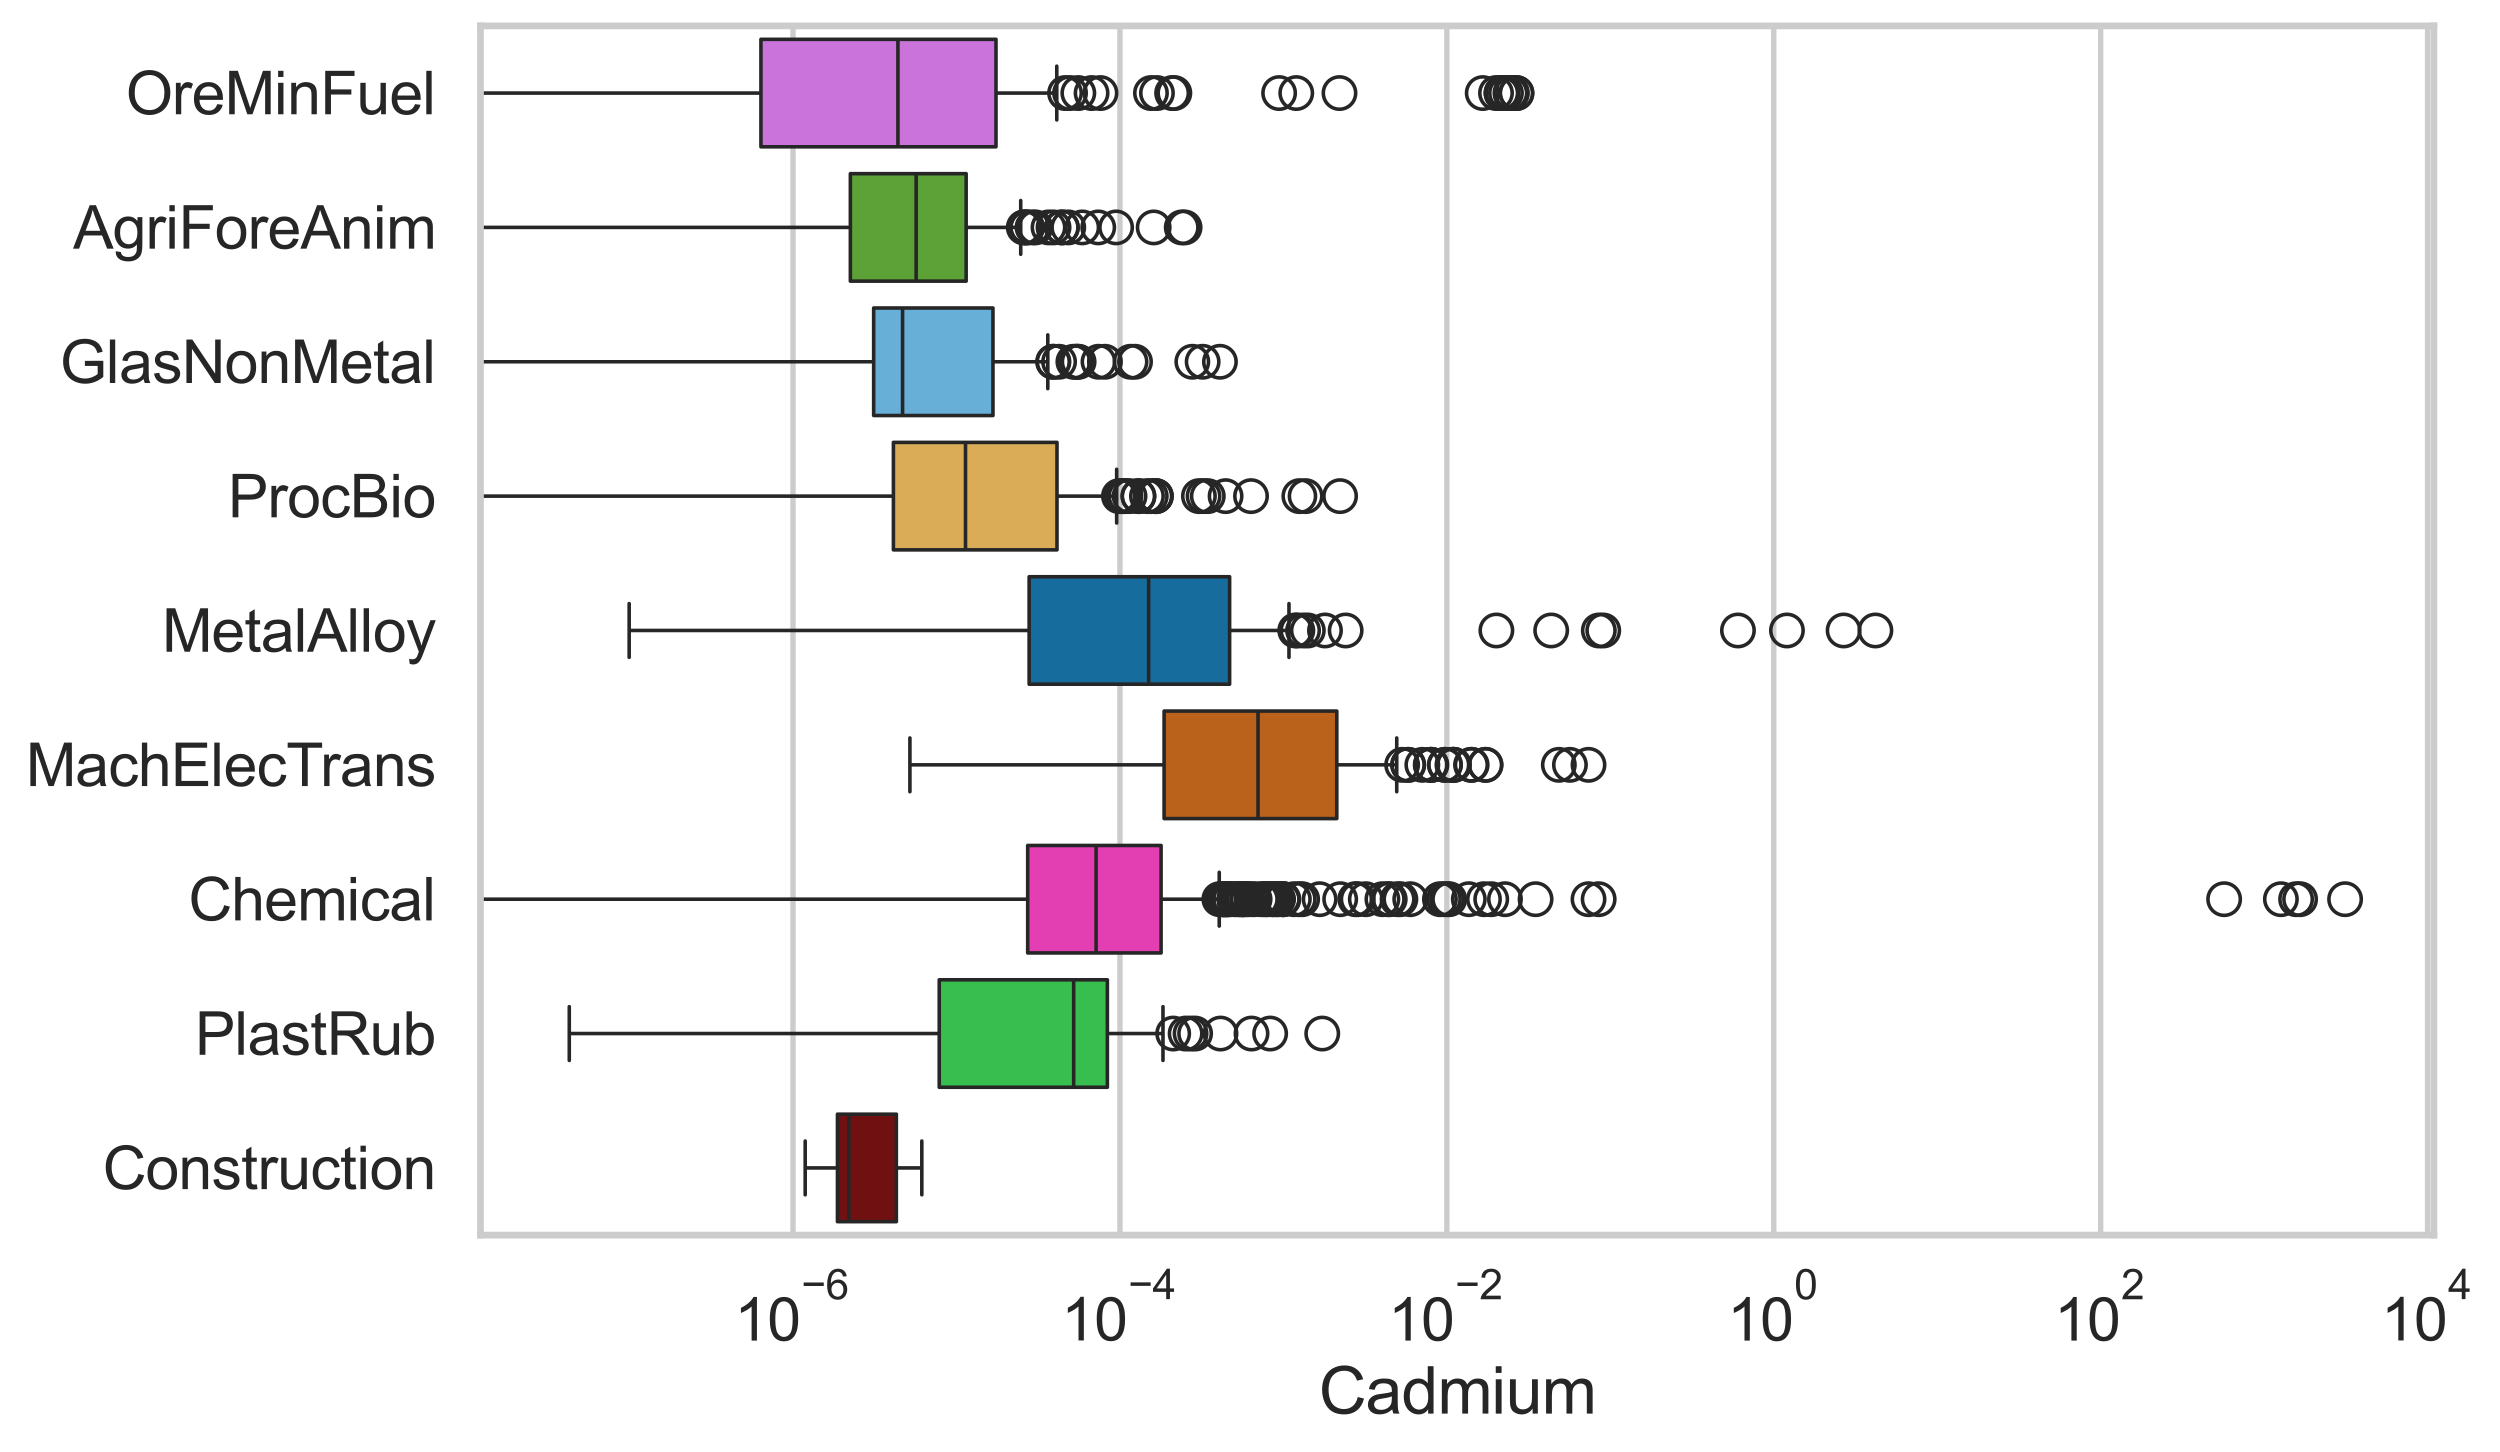 <?xml version="1.0" encoding="utf-8" standalone="no"?>
<!DOCTYPE svg PUBLIC "-//W3C//DTD SVG 1.1//EN"
  "http://www.w3.org/Graphics/SVG/1.1/DTD/svg11.dtd">
<svg xmlns:xlink="http://www.w3.org/1999/xlink" width="695.628pt" height="404.121pt" viewBox="0 0 695.628 404.121" xmlns="http://www.w3.org/2000/svg" version="1.1">
 <defs>
  <style type="text/css">*{stroke-linejoin: round; stroke-linecap: butt}</style>
 </defs>
 <g id="figure_1">
  <g id="patch_1">
   <path d="M 0 404.121 
L 695.628 404.121 
L 695.628 0 
L 0 0 
z
" style="fill: #ffffff"/>
  </g>
  <g id="axes_1">
   <g id="patch_2">
    <path d="M 133.697 343.665 
L 677.234 343.665 
L 677.234 7.2 
L 133.697 7.2 
z
" style="fill: #ffffff"/>
   </g>
   <g id="matplotlib.axis_1">
    <g id="xtick_1">
     <g id="line2d_1">
      <path d="M 220.658 343.665 
L 220.658 7.2 
" clip-path="url(#p2adc160d69)" style="fill: none; stroke: #cccccc; stroke-width: 1.5; stroke-linecap: round"/>
     </g>
     <g id="text_1">
      <!-- $\mathdefault{10^{-6}}$ -->
      <g style="fill: #262626" transform="translate(204.323 373.18) scale(0.165 -0.165)">
       <defs>
        <path id="ArialMT-31" d="M 2384 0 
L 1822 0 
L 1822 3584 
Q 1619 3391 1289 3197 
Q 959 3003 697 2906 
L 697 3450 
Q 1169 3672 1522 3987 
Q 1875 4303 2022 4600 
L 2384 4600 
L 2384 0 
z
" transform="scale(0.016)"/>
        <path id="ArialMT-30" d="M 266 2259 
Q 266 3072 433 3567 
Q 600 4063 929 4331 
Q 1259 4600 1759 4600 
Q 2128 4600 2406 4451 
Q 2684 4303 2865 4023 
Q 3047 3744 3150 3342 
Q 3253 2941 3253 2259 
Q 3253 1453 3087 958 
Q 2922 463 2592 192 
Q 2263 -78 1759 -78 
Q 1097 -78 719 397 
Q 266 969 266 2259 
z
M 844 2259 
Q 844 1131 1108 757 
Q 1372 384 1759 384 
Q 2147 384 2411 759 
Q 2675 1134 2675 2259 
Q 2675 3391 2411 3762 
Q 2147 4134 1753 4134 
Q 1366 4134 1134 3806 
Q 844 3388 844 2259 
z
" transform="scale(0.016)"/>
        <path id="ArialMT-2212" d="M 3381 1997 
L 356 1997 
L 356 2522 
L 3381 2522 
L 3381 1997 
z
" transform="scale(0.016)"/>
        <path id="ArialMT-36" d="M 3184 3459 
L 2625 3416 
Q 2550 3747 2413 3897 
Q 2184 4138 1850 4138 
Q 1581 4138 1378 3988 
Q 1113 3794 959 3422 
Q 806 3050 800 2363 
Q 1003 2672 1297 2822 
Q 1591 2972 1913 2972 
Q 2475 2972 2870 2558 
Q 3266 2144 3266 1488 
Q 3266 1056 3080 686 
Q 2894 316 2569 119 
Q 2244 -78 1831 -78 
Q 1128 -78 684 439 
Q 241 956 241 2144 
Q 241 3472 731 4075 
Q 1159 4600 1884 4600 
Q 2425 4600 2770 4297 
Q 3116 3994 3184 3459 
z
M 888 1484 
Q 888 1194 1011 928 
Q 1134 663 1356 523 
Q 1578 384 1822 384 
Q 2178 384 2434 671 
Q 2691 959 2691 1453 
Q 2691 1928 2437 2201 
Q 2184 2475 1800 2475 
Q 1419 2475 1153 2201 
Q 888 1928 888 1484 
z
" transform="scale(0.016)"/>
       </defs>
       <use xlink:href="#ArialMT-31" transform="translate(0 0.994)"/>
       <use xlink:href="#ArialMT-30" transform="translate(55.615 0.994)"/>
       <use xlink:href="#ArialMT-2212" transform="translate(112.973 70.688) scale(0.7)"/>
       <use xlink:href="#ArialMT-36" transform="translate(153.852 70.688) scale(0.7)"/>
      </g>
     </g>
    </g>
    <g id="xtick_2">
     <g id="line2d_2">
      <path d="M 311.622 343.665 
L 311.622 7.2 
" clip-path="url(#p2adc160d69)" style="fill: none; stroke: #cccccc; stroke-width: 1.5; stroke-linecap: round"/>
     </g>
     <g id="text_2">
      <!-- $\mathdefault{10^{-4}}$ -->
      <g style="fill: #262626" transform="translate(295.287 373.015) scale(0.165 -0.165)">
       <defs>
        <path id="ArialMT-34" d="M 2069 0 
L 2069 1097 
L 81 1097 
L 81 1613 
L 2172 4581 
L 2631 4581 
L 2631 1613 
L 3250 1613 
L 3250 1097 
L 2631 1097 
L 2631 0 
L 2069 0 
z
M 2069 1613 
L 2069 3678 
L 634 1613 
L 2069 1613 
z
" transform="scale(0.016)"/>
       </defs>
       <use xlink:href="#ArialMT-31" transform="translate(0 0.202)"/>
       <use xlink:href="#ArialMT-30" transform="translate(55.615 0.202)"/>
       <use xlink:href="#ArialMT-2212" transform="translate(112.973 69.895) scale(0.7)"/>
       <use xlink:href="#ArialMT-34" transform="translate(153.852 69.895) scale(0.7)"/>
      </g>
     </g>
    </g>
    <g id="xtick_3">
     <g id="line2d_3">
      <path d="M 402.585 343.665 
L 402.585 7.2 
" clip-path="url(#p2adc160d69)" style="fill: none; stroke: #cccccc; stroke-width: 1.5; stroke-linecap: round"/>
     </g>
     <g id="text_3">
      <!-- $\mathdefault{10^{-2}}$ -->
      <g style="fill: #262626" transform="translate(386.25 373.18) scale(0.165 -0.165)">
       <defs>
        <path id="ArialMT-32" d="M 3222 541 
L 3222 0 
L 194 0 
Q 188 203 259 391 
Q 375 700 629 1000 
Q 884 1300 1366 1694 
Q 2113 2306 2375 2664 
Q 2638 3022 2638 3341 
Q 2638 3675 2398 3904 
Q 2159 4134 1775 4134 
Q 1369 4134 1125 3890 
Q 881 3647 878 3216 
L 300 3275 
Q 359 3922 746 4261 
Q 1134 4600 1788 4600 
Q 2447 4600 2831 4234 
Q 3216 3869 3216 3328 
Q 3216 3053 3103 2787 
Q 2991 2522 2730 2228 
Q 2469 1934 1863 1422 
Q 1356 997 1212 845 
Q 1069 694 975 541 
L 3222 541 
z
" transform="scale(0.016)"/>
       </defs>
       <use xlink:href="#ArialMT-31" transform="translate(0 0.994)"/>
       <use xlink:href="#ArialMT-30" transform="translate(55.615 0.994)"/>
       <use xlink:href="#ArialMT-2212" transform="translate(112.973 70.688) scale(0.7)"/>
       <use xlink:href="#ArialMT-32" transform="translate(153.852 70.688) scale(0.7)"/>
      </g>
     </g>
    </g>
    <g id="xtick_4">
     <g id="line2d_4">
      <path d="M 493.548 343.665 
L 493.548 7.2 
" clip-path="url(#p2adc160d69)" style="fill: none; stroke: #cccccc; stroke-width: 1.5; stroke-linecap: round"/>
     </g>
     <g id="text_4">
      <!-- $\mathdefault{10^{0}}$ -->
      <g style="fill: #262626" transform="translate(480.596 373.18) scale(0.165 -0.165)">
       <use xlink:href="#ArialMT-31" transform="translate(0 0.994)"/>
       <use xlink:href="#ArialMT-30" transform="translate(55.615 0.994)"/>
       <use xlink:href="#ArialMT-30" transform="translate(112.973 70.688) scale(0.7)"/>
      </g>
     </g>
    </g>
    <g id="xtick_5">
     <g id="line2d_5">
      <path d="M 584.512 343.665 
L 584.512 7.2 
" clip-path="url(#p2adc160d69)" style="fill: none; stroke: #cccccc; stroke-width: 1.5; stroke-linecap: round"/>
     </g>
     <g id="text_5">
      <!-- $\mathdefault{10^{2}}$ -->
      <g style="fill: #262626" transform="translate(571.559 373.18) scale(0.165 -0.165)">
       <use xlink:href="#ArialMT-31" transform="translate(0 0.994)"/>
       <use xlink:href="#ArialMT-30" transform="translate(55.615 0.994)"/>
       <use xlink:href="#ArialMT-32" transform="translate(112.973 70.688) scale(0.7)"/>
      </g>
     </g>
    </g>
    <g id="xtick_6">
     <g id="line2d_6">
      <path d="M 675.475 343.665 
L 675.475 7.2 
" clip-path="url(#p2adc160d69)" style="fill: none; stroke: #cccccc; stroke-width: 1.5; stroke-linecap: round"/>
     </g>
     <g id="text_6">
      <!-- $\mathdefault{10^{4}}$ -->
      <g style="fill: #262626" transform="translate(662.523 373.015) scale(0.165 -0.165)">
       <use xlink:href="#ArialMT-31" transform="translate(0 0.202)"/>
       <use xlink:href="#ArialMT-30" transform="translate(55.615 0.202)"/>
       <use xlink:href="#ArialMT-34" transform="translate(112.973 69.895) scale(0.7)"/>
      </g>
     </g>
    </g>
    <g id="text_7">
     <!-- Cadmium -->
     <g style="fill: #262626" transform="translate(366.958 393.344) scale(0.18 -0.18)">
      <defs>
       <path id="ArialMT-43" d="M 3763 1606 
L 4369 1453 
Q 4178 706 3683 314 
Q 3188 -78 2472 -78 
Q 1731 -78 1267 223 
Q 803 525 561 1097 
Q 319 1669 319 2325 
Q 319 3041 592 3573 
Q 866 4106 1370 4382 
Q 1875 4659 2481 4659 
Q 3169 4659 3637 4309 
Q 4106 3959 4291 3325 
L 3694 3184 
Q 3534 3684 3231 3912 
Q 2928 4141 2469 4141 
Q 1941 4141 1586 3887 
Q 1231 3634 1087 3207 
Q 944 2781 944 2328 
Q 944 1744 1114 1308 
Q 1284 872 1643 656 
Q 2003 441 2422 441 
Q 2931 441 3284 734 
Q 3638 1028 3763 1606 
z
" transform="scale(0.016)"/>
       <path id="ArialMT-61" d="M 2588 409 
Q 2275 144 1986 34 
Q 1697 -75 1366 -75 
Q 819 -75 525 192 
Q 231 459 231 875 
Q 231 1119 342 1320 
Q 453 1522 633 1644 
Q 813 1766 1038 1828 
Q 1203 1872 1538 1913 
Q 2219 1994 2541 2106 
Q 2544 2222 2544 2253 
Q 2544 2597 2384 2738 
Q 2169 2928 1744 2928 
Q 1347 2928 1158 2789 
Q 969 2650 878 2297 
L 328 2372 
Q 403 2725 575 2942 
Q 747 3159 1072 3276 
Q 1397 3394 1825 3394 
Q 2250 3394 2515 3294 
Q 2781 3194 2906 3042 
Q 3031 2891 3081 2659 
Q 3109 2516 3109 2141 
L 3109 1391 
Q 3109 606 3145 398 
Q 3181 191 3288 0 
L 2700 0 
Q 2613 175 2588 409 
z
M 2541 1666 
Q 2234 1541 1622 1453 
Q 1275 1403 1131 1340 
Q 988 1278 909 1158 
Q 831 1038 831 891 
Q 831 666 1001 516 
Q 1172 366 1500 366 
Q 1825 366 2078 508 
Q 2331 650 2450 897 
Q 2541 1088 2541 1459 
L 2541 1666 
z
" transform="scale(0.016)"/>
       <path id="ArialMT-64" d="M 2575 0 
L 2575 419 
Q 2259 -75 1647 -75 
Q 1250 -75 917 144 
Q 584 363 401 755 
Q 219 1147 219 1656 
Q 219 2153 384 2558 
Q 550 2963 881 3178 
Q 1213 3394 1622 3394 
Q 1922 3394 2156 3267 
Q 2391 3141 2538 2938 
L 2538 4581 
L 3097 4581 
L 3097 0 
L 2575 0 
z
M 797 1656 
Q 797 1019 1065 703 
Q 1334 388 1700 388 
Q 2069 388 2326 689 
Q 2584 991 2584 1609 
Q 2584 2291 2321 2609 
Q 2059 2928 1675 2928 
Q 1300 2928 1048 2622 
Q 797 2316 797 1656 
z
" transform="scale(0.016)"/>
       <path id="ArialMT-6d" d="M 422 0 
L 422 3319 
L 925 3319 
L 925 2853 
Q 1081 3097 1340 3245 
Q 1600 3394 1931 3394 
Q 2300 3394 2536 3241 
Q 2772 3088 2869 2813 
Q 3263 3394 3894 3394 
Q 4388 3394 4653 3120 
Q 4919 2847 4919 2278 
L 4919 0 
L 4359 0 
L 4359 2091 
Q 4359 2428 4304 2576 
Q 4250 2725 4106 2815 
Q 3963 2906 3769 2906 
Q 3419 2906 3187 2673 
Q 2956 2441 2956 1928 
L 2956 0 
L 2394 0 
L 2394 2156 
Q 2394 2531 2256 2718 
Q 2119 2906 1806 2906 
Q 1569 2906 1367 2781 
Q 1166 2656 1075 2415 
Q 984 2175 984 1722 
L 984 0 
L 422 0 
z
" transform="scale(0.016)"/>
       <path id="ArialMT-69" d="M 425 3934 
L 425 4581 
L 988 4581 
L 988 3934 
L 425 3934 
z
M 425 0 
L 425 3319 
L 988 3319 
L 988 0 
L 425 0 
z
" transform="scale(0.016)"/>
       <path id="ArialMT-75" d="M 2597 0 
L 2597 488 
Q 2209 -75 1544 -75 
Q 1250 -75 995 37 
Q 741 150 617 320 
Q 494 491 444 738 
Q 409 903 409 1263 
L 409 3319 
L 972 3319 
L 972 1478 
Q 972 1038 1006 884 
Q 1059 663 1231 536 
Q 1403 409 1656 409 
Q 1909 409 2131 539 
Q 2353 669 2445 892 
Q 2538 1116 2538 1541 
L 2538 3319 
L 3100 3319 
L 3100 0 
L 2597 0 
z
" transform="scale(0.016)"/>
      </defs>
      <use xlink:href="#ArialMT-43"/>
      <use xlink:href="#ArialMT-61" transform="translate(72.217 0)"/>
      <use xlink:href="#ArialMT-64" transform="translate(127.832 0)"/>
      <use xlink:href="#ArialMT-6d" transform="translate(183.447 0)"/>
      <use xlink:href="#ArialMT-69" transform="translate(266.748 0)"/>
      <use xlink:href="#ArialMT-75" transform="translate(288.965 0)"/>
      <use xlink:href="#ArialMT-6d" transform="translate(344.58 0)"/>
     </g>
    </g>
   </g>
   <g id="matplotlib.axis_2">
    <g id="ytick_1">
     <g id="text_8">
      <!-- OreMinFuel -->
      <g style="fill: #262626" transform="translate(35.013 31.798) scale(0.165 -0.165)">
       <defs>
        <path id="ArialMT-4f" d="M 309 2231 
Q 309 3372 921 4017 
Q 1534 4663 2503 4663 
Q 3138 4663 3647 4359 
Q 4156 4056 4423 3514 
Q 4691 2972 4691 2284 
Q 4691 1588 4409 1038 
Q 4128 488 3612 205 
Q 3097 -78 2500 -78 
Q 1853 -78 1343 234 
Q 834 547 571 1087 
Q 309 1628 309 2231 
z
M 934 2222 
Q 934 1394 1379 917 
Q 1825 441 2497 441 
Q 3181 441 3623 922 
Q 4066 1403 4066 2288 
Q 4066 2847 3877 3264 
Q 3688 3681 3323 3911 
Q 2959 4141 2506 4141 
Q 1863 4141 1398 3698 
Q 934 3256 934 2222 
z
" transform="scale(0.016)"/>
        <path id="ArialMT-72" d="M 416 0 
L 416 3319 
L 922 3319 
L 922 2816 
Q 1116 3169 1280 3281 
Q 1444 3394 1641 3394 
Q 1925 3394 2219 3213 
L 2025 2691 
Q 1819 2813 1613 2813 
Q 1428 2813 1281 2702 
Q 1134 2591 1072 2394 
Q 978 2094 978 1738 
L 978 0 
L 416 0 
z
" transform="scale(0.016)"/>
        <path id="ArialMT-65" d="M 2694 1069 
L 3275 997 
Q 3138 488 2766 206 
Q 2394 -75 1816 -75 
Q 1088 -75 661 373 
Q 234 822 234 1631 
Q 234 2469 665 2931 
Q 1097 3394 1784 3394 
Q 2450 3394 2872 2941 
Q 3294 2488 3294 1666 
Q 3294 1616 3291 1516 
L 816 1516 
Q 847 969 1125 678 
Q 1403 388 1819 388 
Q 2128 388 2347 550 
Q 2566 713 2694 1069 
z
M 847 1978 
L 2700 1978 
Q 2663 2397 2488 2606 
Q 2219 2931 1791 2931 
Q 1403 2931 1139 2672 
Q 875 2413 847 1978 
z
" transform="scale(0.016)"/>
        <path id="ArialMT-4d" d="M 475 0 
L 475 4581 
L 1388 4581 
L 2472 1338 
Q 2622 884 2691 659 
Q 2769 909 2934 1394 
L 4031 4581 
L 4847 4581 
L 4847 0 
L 4263 0 
L 4263 3834 
L 2931 0 
L 2384 0 
L 1059 3900 
L 1059 0 
L 475 0 
z
" transform="scale(0.016)"/>
        <path id="ArialMT-6e" d="M 422 0 
L 422 3319 
L 928 3319 
L 928 2847 
Q 1294 3394 1984 3394 
Q 2284 3394 2536 3286 
Q 2788 3178 2913 3003 
Q 3038 2828 3088 2588 
Q 3119 2431 3119 2041 
L 3119 0 
L 2556 0 
L 2556 2019 
Q 2556 2363 2490 2533 
Q 2425 2703 2258 2804 
Q 2091 2906 1866 2906 
Q 1506 2906 1245 2678 
Q 984 2450 984 1813 
L 984 0 
L 422 0 
z
" transform="scale(0.016)"/>
        <path id="ArialMT-46" d="M 525 0 
L 525 4581 
L 3616 4581 
L 3616 4041 
L 1131 4041 
L 1131 2622 
L 3281 2622 
L 3281 2081 
L 1131 2081 
L 1131 0 
L 525 0 
z
" transform="scale(0.016)"/>
        <path id="ArialMT-6c" d="M 409 0 
L 409 4581 
L 972 4581 
L 972 0 
L 409 0 
z
" transform="scale(0.016)"/>
       </defs>
       <use xlink:href="#ArialMT-4f"/>
       <use xlink:href="#ArialMT-72" transform="translate(77.783 0)"/>
       <use xlink:href="#ArialMT-65" transform="translate(111.084 0)"/>
       <use xlink:href="#ArialMT-4d" transform="translate(166.699 0)"/>
       <use xlink:href="#ArialMT-69" transform="translate(250 0)"/>
       <use xlink:href="#ArialMT-6e" transform="translate(272.217 0)"/>
       <use xlink:href="#ArialMT-46" transform="translate(327.832 0)"/>
       <use xlink:href="#ArialMT-75" transform="translate(388.916 0)"/>
       <use xlink:href="#ArialMT-65" transform="translate(444.531 0)"/>
       <use xlink:href="#ArialMT-6c" transform="translate(500.146 0)"/>
      </g>
     </g>
    </g>
    <g id="ytick_2">
     <g id="text_9">
      <!-- AgriForeAnim -->
      <g style="fill: #262626" transform="translate(20.341 69.183) scale(0.165 -0.165)">
       <defs>
        <path id="ArialMT-41" d="M -9 0 
L 1750 4581 
L 2403 4581 
L 4278 0 
L 3588 0 
L 3053 1388 
L 1138 1388 
L 634 0 
L -9 0 
z
M 1313 1881 
L 2866 1881 
L 2388 3150 
Q 2169 3728 2063 4100 
Q 1975 3659 1816 3225 
L 1313 1881 
z
" transform="scale(0.016)"/>
        <path id="ArialMT-67" d="M 319 -275 
L 866 -356 
Q 900 -609 1056 -725 
Q 1266 -881 1628 -881 
Q 2019 -881 2231 -725 
Q 2444 -569 2519 -288 
Q 2563 -116 2559 434 
Q 2191 0 1641 0 
Q 956 0 581 494 
Q 206 988 206 1678 
Q 206 2153 378 2554 
Q 550 2956 876 3175 
Q 1203 3394 1644 3394 
Q 2231 3394 2613 2919 
L 2613 3319 
L 3131 3319 
L 3131 450 
Q 3131 -325 2973 -648 
Q 2816 -972 2473 -1159 
Q 2131 -1347 1631 -1347 
Q 1038 -1347 672 -1080 
Q 306 -813 319 -275 
z
M 784 1719 
Q 784 1066 1043 766 
Q 1303 466 1694 466 
Q 2081 466 2343 764 
Q 2606 1063 2606 1700 
Q 2606 2309 2336 2618 
Q 2066 2928 1684 2928 
Q 1309 2928 1046 2623 
Q 784 2319 784 1719 
z
" transform="scale(0.016)"/>
        <path id="ArialMT-6f" d="M 213 1659 
Q 213 2581 725 3025 
Q 1153 3394 1769 3394 
Q 2453 3394 2887 2945 
Q 3322 2497 3322 1706 
Q 3322 1066 3130 698 
Q 2938 331 2570 128 
Q 2203 -75 1769 -75 
Q 1072 -75 642 372 
Q 213 819 213 1659 
z
M 791 1659 
Q 791 1022 1069 705 
Q 1347 388 1769 388 
Q 2188 388 2466 706 
Q 2744 1025 2744 1678 
Q 2744 2294 2464 2611 
Q 2184 2928 1769 2928 
Q 1347 2928 1069 2612 
Q 791 2297 791 1659 
z
" transform="scale(0.016)"/>
       </defs>
       <use xlink:href="#ArialMT-41"/>
       <use xlink:href="#ArialMT-67" transform="translate(66.699 0)"/>
       <use xlink:href="#ArialMT-72" transform="translate(122.314 0)"/>
       <use xlink:href="#ArialMT-69" transform="translate(155.615 0)"/>
       <use xlink:href="#ArialMT-46" transform="translate(177.832 0)"/>
       <use xlink:href="#ArialMT-6f" transform="translate(238.916 0)"/>
       <use xlink:href="#ArialMT-72" transform="translate(294.531 0)"/>
       <use xlink:href="#ArialMT-65" transform="translate(327.832 0)"/>
       <use xlink:href="#ArialMT-41" transform="translate(383.447 0)"/>
       <use xlink:href="#ArialMT-6e" transform="translate(450.146 0)"/>
       <use xlink:href="#ArialMT-69" transform="translate(505.762 0)"/>
       <use xlink:href="#ArialMT-6d" transform="translate(527.979 0)"/>
      </g>
     </g>
    </g>
    <g id="ytick_3">
     <g id="text_10">
      <!-- GlasNonMetal -->
      <g style="fill: #262626" transform="translate(16.659 106.568) scale(0.165 -0.165)">
       <defs>
        <path id="ArialMT-47" d="M 2638 1797 
L 2638 2334 
L 4578 2338 
L 4578 638 
Q 4131 281 3656 101 
Q 3181 -78 2681 -78 
Q 2006 -78 1454 211 
Q 903 500 622 1047 
Q 341 1594 341 2269 
Q 341 2938 620 3517 
Q 900 4097 1425 4378 
Q 1950 4659 2634 4659 
Q 3131 4659 3532 4498 
Q 3934 4338 4162 4050 
Q 4391 3763 4509 3300 
L 3963 3150 
Q 3859 3500 3706 3700 
Q 3553 3900 3268 4020 
Q 2984 4141 2638 4141 
Q 2222 4141 1919 4014 
Q 1616 3888 1430 3681 
Q 1244 3475 1141 3228 
Q 966 2803 966 2306 
Q 966 1694 1177 1281 
Q 1388 869 1791 669 
Q 2194 469 2647 469 
Q 3041 469 3416 620 
Q 3791 772 3984 944 
L 3984 1797 
L 2638 1797 
z
" transform="scale(0.016)"/>
        <path id="ArialMT-73" d="M 197 991 
L 753 1078 
Q 800 744 1014 566 
Q 1228 388 1613 388 
Q 2000 388 2187 545 
Q 2375 703 2375 916 
Q 2375 1106 2209 1216 
Q 2094 1291 1634 1406 
Q 1016 1563 777 1677 
Q 538 1791 414 1992 
Q 291 2194 291 2438 
Q 291 2659 392 2848 
Q 494 3038 669 3163 
Q 800 3259 1026 3326 
Q 1253 3394 1513 3394 
Q 1903 3394 2198 3281 
Q 2494 3169 2634 2976 
Q 2775 2784 2828 2463 
L 2278 2388 
Q 2241 2644 2061 2787 
Q 1881 2931 1553 2931 
Q 1166 2931 1000 2803 
Q 834 2675 834 2503 
Q 834 2394 903 2306 
Q 972 2216 1119 2156 
Q 1203 2125 1616 2013 
Q 2213 1853 2448 1751 
Q 2684 1650 2818 1456 
Q 2953 1263 2953 975 
Q 2953 694 2789 445 
Q 2625 197 2315 61 
Q 2006 -75 1616 -75 
Q 969 -75 630 194 
Q 291 463 197 991 
z
" transform="scale(0.016)"/>
        <path id="ArialMT-4e" d="M 488 0 
L 488 4581 
L 1109 4581 
L 3516 984 
L 3516 4581 
L 4097 4581 
L 4097 0 
L 3475 0 
L 1069 3600 
L 1069 0 
L 488 0 
z
" transform="scale(0.016)"/>
        <path id="ArialMT-74" d="M 1650 503 
L 1731 6 
Q 1494 -44 1306 -44 
Q 1000 -44 831 53 
Q 663 150 594 308 
Q 525 466 525 972 
L 525 2881 
L 113 2881 
L 113 3319 
L 525 3319 
L 525 4141 
L 1084 4478 
L 1084 3319 
L 1650 3319 
L 1650 2881 
L 1084 2881 
L 1084 941 
Q 1084 700 1114 631 
Q 1144 563 1211 522 
Q 1278 481 1403 481 
Q 1497 481 1650 503 
z
" transform="scale(0.016)"/>
       </defs>
       <use xlink:href="#ArialMT-47"/>
       <use xlink:href="#ArialMT-6c" transform="translate(77.783 0)"/>
       <use xlink:href="#ArialMT-61" transform="translate(100 0)"/>
       <use xlink:href="#ArialMT-73" transform="translate(155.615 0)"/>
       <use xlink:href="#ArialMT-4e" transform="translate(205.615 0)"/>
       <use xlink:href="#ArialMT-6f" transform="translate(277.832 0)"/>
       <use xlink:href="#ArialMT-6e" transform="translate(333.447 0)"/>
       <use xlink:href="#ArialMT-4d" transform="translate(389.062 0)"/>
       <use xlink:href="#ArialMT-65" transform="translate(472.363 0)"/>
       <use xlink:href="#ArialMT-74" transform="translate(527.979 0)"/>
       <use xlink:href="#ArialMT-61" transform="translate(555.762 0)"/>
       <use xlink:href="#ArialMT-6c" transform="translate(611.377 0)"/>
      </g>
     </g>
    </g>
    <g id="ytick_4">
     <g id="text_11">
      <!-- ProcBio -->
      <g style="fill: #262626" transform="translate(63.424 143.953) scale(0.165 -0.165)">
       <defs>
        <path id="ArialMT-50" d="M 494 0 
L 494 4581 
L 2222 4581 
Q 2678 4581 2919 4538 
Q 3256 4481 3484 4323 
Q 3713 4166 3852 3881 
Q 3991 3597 3991 3256 
Q 3991 2672 3619 2267 
Q 3247 1863 2275 1863 
L 1100 1863 
L 1100 0 
L 494 0 
z
M 1100 2403 
L 2284 2403 
Q 2872 2403 3119 2622 
Q 3366 2841 3366 3238 
Q 3366 3525 3220 3729 
Q 3075 3934 2838 4000 
Q 2684 4041 2272 4041 
L 1100 4041 
L 1100 2403 
z
" transform="scale(0.016)"/>
        <path id="ArialMT-63" d="M 2588 1216 
L 3141 1144 
Q 3050 572 2676 248 
Q 2303 -75 1759 -75 
Q 1078 -75 664 370 
Q 250 816 250 1647 
Q 250 2184 428 2587 
Q 606 2991 970 3192 
Q 1334 3394 1763 3394 
Q 2303 3394 2647 3120 
Q 2991 2847 3088 2344 
L 2541 2259 
Q 2463 2594 2264 2762 
Q 2066 2931 1784 2931 
Q 1359 2931 1093 2626 
Q 828 2322 828 1663 
Q 828 994 1084 691 
Q 1341 388 1753 388 
Q 2084 388 2306 591 
Q 2528 794 2588 1216 
z
" transform="scale(0.016)"/>
        <path id="ArialMT-42" d="M 469 0 
L 469 4581 
L 2188 4581 
Q 2713 4581 3030 4442 
Q 3347 4303 3526 4014 
Q 3706 3725 3706 3409 
Q 3706 3116 3547 2856 
Q 3388 2597 3066 2438 
Q 3481 2316 3704 2022 
Q 3928 1728 3928 1328 
Q 3928 1006 3792 729 
Q 3656 453 3456 303 
Q 3256 153 2954 76 
Q 2653 0 2216 0 
L 469 0 
z
M 1075 2656 
L 2066 2656 
Q 2469 2656 2644 2709 
Q 2875 2778 2992 2937 
Q 3109 3097 3109 3338 
Q 3109 3566 3000 3739 
Q 2891 3913 2687 3977 
Q 2484 4041 1991 4041 
L 1075 4041 
L 1075 2656 
z
M 1075 541 
L 2216 541 
Q 2509 541 2628 563 
Q 2838 600 2978 687 
Q 3119 775 3209 942 
Q 3300 1109 3300 1328 
Q 3300 1584 3169 1773 
Q 3038 1963 2805 2039 
Q 2572 2116 2134 2116 
L 1075 2116 
L 1075 541 
z
" transform="scale(0.016)"/>
       </defs>
       <use xlink:href="#ArialMT-50"/>
       <use xlink:href="#ArialMT-72" transform="translate(66.699 0)"/>
       <use xlink:href="#ArialMT-6f" transform="translate(100 0)"/>
       <use xlink:href="#ArialMT-63" transform="translate(155.615 0)"/>
       <use xlink:href="#ArialMT-42" transform="translate(205.615 0)"/>
       <use xlink:href="#ArialMT-69" transform="translate(272.314 0)"/>
       <use xlink:href="#ArialMT-6f" transform="translate(294.531 0)"/>
      </g>
     </g>
    </g>
    <g id="ytick_5">
     <g id="text_12">
      <!-- MetalAlloy -->
      <g style="fill: #262626" transform="translate(45.088 181.337) scale(0.165 -0.165)">
       <defs>
        <path id="ArialMT-79" d="M 397 -1278 
L 334 -750 
Q 519 -800 656 -800 
Q 844 -800 956 -737 
Q 1069 -675 1141 -563 
Q 1194 -478 1313 -144 
Q 1328 -97 1363 -6 
L 103 3319 
L 709 3319 
L 1400 1397 
Q 1534 1031 1641 628 
Q 1738 1016 1872 1384 
L 2581 3319 
L 3144 3319 
L 1881 -56 
Q 1678 -603 1566 -809 
Q 1416 -1088 1222 -1217 
Q 1028 -1347 759 -1347 
Q 597 -1347 397 -1278 
z
" transform="scale(0.016)"/>
       </defs>
       <use xlink:href="#ArialMT-4d"/>
       <use xlink:href="#ArialMT-65" transform="translate(83.301 0)"/>
       <use xlink:href="#ArialMT-74" transform="translate(138.916 0)"/>
       <use xlink:href="#ArialMT-61" transform="translate(166.699 0)"/>
       <use xlink:href="#ArialMT-6c" transform="translate(222.314 0)"/>
       <use xlink:href="#ArialMT-41" transform="translate(244.531 0)"/>
       <use xlink:href="#ArialMT-6c" transform="translate(311.23 0)"/>
       <use xlink:href="#ArialMT-6c" transform="translate(333.447 0)"/>
       <use xlink:href="#ArialMT-6f" transform="translate(355.664 0)"/>
       <use xlink:href="#ArialMT-79" transform="translate(411.279 0)"/>
      </g>
     </g>
    </g>
    <g id="ytick_6">
     <g id="text_13">
      <!-- MachElecTrans -->
      <g style="fill: #262626" transform="translate(7.2 218.722) scale(0.165 -0.165)">
       <defs>
        <path id="ArialMT-68" d="M 422 0 
L 422 4581 
L 984 4581 
L 984 2938 
Q 1378 3394 1978 3394 
Q 2347 3394 2619 3248 
Q 2891 3103 3008 2847 
Q 3125 2591 3125 2103 
L 3125 0 
L 2563 0 
L 2563 2103 
Q 2563 2525 2380 2717 
Q 2197 2909 1863 2909 
Q 1613 2909 1392 2779 
Q 1172 2650 1078 2428 
Q 984 2206 984 1816 
L 984 0 
L 422 0 
z
" transform="scale(0.016)"/>
        <path id="ArialMT-45" d="M 506 0 
L 506 4581 
L 3819 4581 
L 3819 4041 
L 1113 4041 
L 1113 2638 
L 3647 2638 
L 3647 2100 
L 1113 2100 
L 1113 541 
L 3925 541 
L 3925 0 
L 506 0 
z
" transform="scale(0.016)"/>
        <path id="ArialMT-54" d="M 1659 0 
L 1659 4041 
L 150 4041 
L 150 4581 
L 3781 4581 
L 3781 4041 
L 2266 4041 
L 2266 0 
L 1659 0 
z
" transform="scale(0.016)"/>
       </defs>
       <use xlink:href="#ArialMT-4d"/>
       <use xlink:href="#ArialMT-61" transform="translate(83.301 0)"/>
       <use xlink:href="#ArialMT-63" transform="translate(138.916 0)"/>
       <use xlink:href="#ArialMT-68" transform="translate(188.916 0)"/>
       <use xlink:href="#ArialMT-45" transform="translate(244.531 0)"/>
       <use xlink:href="#ArialMT-6c" transform="translate(311.23 0)"/>
       <use xlink:href="#ArialMT-65" transform="translate(333.447 0)"/>
       <use xlink:href="#ArialMT-63" transform="translate(389.062 0)"/>
       <use xlink:href="#ArialMT-54" transform="translate(439.062 0)"/>
       <use xlink:href="#ArialMT-72" transform="translate(496.396 0)"/>
       <use xlink:href="#ArialMT-61" transform="translate(529.697 0)"/>
       <use xlink:href="#ArialMT-6e" transform="translate(585.312 0)"/>
       <use xlink:href="#ArialMT-73" transform="translate(640.928 0)"/>
      </g>
     </g>
    </g>
    <g id="ytick_7">
     <g id="text_14">
      <!-- Chemical -->
      <g style="fill: #262626" transform="translate(52.428 256.107) scale(0.165 -0.165)">
       <use xlink:href="#ArialMT-43"/>
       <use xlink:href="#ArialMT-68" transform="translate(72.217 0)"/>
       <use xlink:href="#ArialMT-65" transform="translate(127.832 0)"/>
       <use xlink:href="#ArialMT-6d" transform="translate(183.447 0)"/>
       <use xlink:href="#ArialMT-69" transform="translate(266.748 0)"/>
       <use xlink:href="#ArialMT-63" transform="translate(288.965 0)"/>
       <use xlink:href="#ArialMT-61" transform="translate(338.965 0)"/>
       <use xlink:href="#ArialMT-6c" transform="translate(394.58 0)"/>
      </g>
     </g>
    </g>
    <g id="ytick_8">
     <g id="text_15">
      <!-- PlastRub -->
      <g style="fill: #262626" transform="translate(54.248 293.492) scale(0.165 -0.165)">
       <defs>
        <path id="ArialMT-52" d="M 503 0 
L 503 4581 
L 2534 4581 
Q 3147 4581 3465 4457 
Q 3784 4334 3975 4021 
Q 4166 3709 4166 3331 
Q 4166 2844 3850 2509 
Q 3534 2175 2875 2084 
Q 3116 1969 3241 1856 
Q 3506 1613 3744 1247 
L 4541 0 
L 3778 0 
L 3172 953 
Q 2906 1366 2734 1584 
Q 2563 1803 2427 1890 
Q 2291 1978 2150 2013 
Q 2047 2034 1813 2034 
L 1109 2034 
L 1109 0 
L 503 0 
z
M 1109 2559 
L 2413 2559 
Q 2828 2559 3062 2645 
Q 3297 2731 3419 2920 
Q 3541 3109 3541 3331 
Q 3541 3656 3305 3865 
Q 3069 4075 2559 4075 
L 1109 4075 
L 1109 2559 
z
" transform="scale(0.016)"/>
        <path id="ArialMT-62" d="M 941 0 
L 419 0 
L 419 4581 
L 981 4581 
L 981 2947 
Q 1338 3394 1891 3394 
Q 2197 3394 2470 3270 
Q 2744 3147 2920 2923 
Q 3097 2700 3197 2384 
Q 3297 2069 3297 1709 
Q 3297 856 2875 390 
Q 2453 -75 1863 -75 
Q 1275 -75 941 416 
L 941 0 
z
M 934 1684 
Q 934 1088 1097 822 
Q 1363 388 1816 388 
Q 2184 388 2453 708 
Q 2722 1028 2722 1663 
Q 2722 2313 2464 2622 
Q 2206 2931 1841 2931 
Q 1472 2931 1203 2611 
Q 934 2291 934 1684 
z
" transform="scale(0.016)"/>
       </defs>
       <use xlink:href="#ArialMT-50"/>
       <use xlink:href="#ArialMT-6c" transform="translate(66.699 0)"/>
       <use xlink:href="#ArialMT-61" transform="translate(88.916 0)"/>
       <use xlink:href="#ArialMT-73" transform="translate(144.531 0)"/>
       <use xlink:href="#ArialMT-74" transform="translate(194.531 0)"/>
       <use xlink:href="#ArialMT-52" transform="translate(222.314 0)"/>
       <use xlink:href="#ArialMT-75" transform="translate(294.531 0)"/>
       <use xlink:href="#ArialMT-62" transform="translate(350.146 0)"/>
      </g>
     </g>
    </g>
    <g id="ytick_9">
     <g id="text_16">
      <!-- Construction -->
      <g style="fill: #262626" transform="translate(28.575 330.877) scale(0.165 -0.165)">
       <use xlink:href="#ArialMT-43"/>
       <use xlink:href="#ArialMT-6f" transform="translate(72.217 0)"/>
       <use xlink:href="#ArialMT-6e" transform="translate(127.832 0)"/>
       <use xlink:href="#ArialMT-73" transform="translate(183.447 0)"/>
       <use xlink:href="#ArialMT-74" transform="translate(233.447 0)"/>
       <use xlink:href="#ArialMT-72" transform="translate(261.23 0)"/>
       <use xlink:href="#ArialMT-75" transform="translate(294.531 0)"/>
       <use xlink:href="#ArialMT-63" transform="translate(350.146 0)"/>
       <use xlink:href="#ArialMT-74" transform="translate(400.146 0)"/>
       <use xlink:href="#ArialMT-69" transform="translate(427.93 0)"/>
       <use xlink:href="#ArialMT-6f" transform="translate(450.146 0)"/>
       <use xlink:href="#ArialMT-6e" transform="translate(505.762 0)"/>
      </g>
     </g>
    </g>
   </g>
   <g id="patch_3">
    <path d="M 211.732 10.938 
L 211.732 40.846 
L 277.134 40.846 
L 277.134 10.938 
L 211.732 10.938 
z
" clip-path="url(#p2adc160d69)" style="fill: #ca74db; stroke: #262626; stroke-linejoin: miter"/>
   </g>
   <g id="line2d_7">
    <path d="M 211.732 25.892 
L -1 25.892 
" clip-path="url(#p2adc160d69)" style="fill: none; stroke: #262626"/>
   </g>
   <g id="line2d_8">
    <path d="M 277.134 25.892 
L 294.05 25.892 
" clip-path="url(#p2adc160d69)" style="fill: none; stroke: #262626"/>
   </g>
   <g id="line2d_9">
    <path clip-path="url(#p2adc160d69)" style="fill: none; stroke: #262626; stroke-linecap: round"/>
   </g>
   <g id="line2d_10">
    <path d="M 294.05 18.415 
L 294.05 33.369 
" clip-path="url(#p2adc160d69)" style="fill: none; stroke: #262626; stroke-linecap: round"/>
   </g>
   <g id="line2d_11">
    <defs>
     <path id="m0c58c0d08e" d="M 0 4.5 
C 1.193 4.5 2.338 4.026 3.182 3.182 
C 4.026 2.338 4.5 1.193 4.5 0 
C 4.5 -1.193 4.026 -2.338 3.182 -3.182 
C 2.338 -4.026 1.193 -4.5 0 -4.5 
C -1.193 -4.5 -2.338 -4.026 -3.182 -3.182 
C -4.026 -2.338 -4.5 -1.193 -4.5 0 
C -4.5 1.193 -4.026 2.338 -3.182 3.182 
C -2.338 4.026 -1.193 4.5 0 4.5 
z
" style="stroke: #262626"/>
    </defs>
    <g clip-path="url(#p2adc160d69)">
     <use xlink:href="#m0c58c0d08e" x="420.282" y="25.892" style="fill-opacity: 0; stroke: #262626"/>
     <use xlink:href="#m0c58c0d08e" x="417.797" y="25.892" style="fill-opacity: 0; stroke: #262626"/>
     <use xlink:href="#m0c58c0d08e" x="372.713" y="25.892" style="fill-opacity: 0; stroke: #262626"/>
     <use xlink:href="#m0c58c0d08e" x="297.744" y="25.892" style="fill-opacity: 0; stroke: #262626"/>
     <use xlink:href="#m0c58c0d08e" x="326.146" y="25.892" style="fill-opacity: 0; stroke: #262626"/>
     <use xlink:href="#m0c58c0d08e" x="321.925" y="25.892" style="fill-opacity: 0; stroke: #262626"/>
     <use xlink:href="#m0c58c0d08e" x="296.357" y="25.892" style="fill-opacity: 0; stroke: #262626"/>
     <use xlink:href="#m0c58c0d08e" x="421.965" y="25.892" style="fill-opacity: 0; stroke: #262626"/>
     <use xlink:href="#m0c58c0d08e" x="306.209" y="25.892" style="fill-opacity: 0; stroke: #262626"/>
     <use xlink:href="#m0c58c0d08e" x="326.766" y="25.892" style="fill-opacity: 0; stroke: #262626"/>
     <use xlink:href="#m0c58c0d08e" x="420.702" y="25.892" style="fill-opacity: 0; stroke: #262626"/>
     <use xlink:href="#m0c58c0d08e" x="418.122" y="25.892" style="fill-opacity: 0; stroke: #262626"/>
     <use xlink:href="#m0c58c0d08e" x="360.685" y="25.892" style="fill-opacity: 0; stroke: #262626"/>
     <use xlink:href="#m0c58c0d08e" x="417.796" y="25.892" style="fill-opacity: 0; stroke: #262626"/>
     <use xlink:href="#m0c58c0d08e" x="303.732" y="25.892" style="fill-opacity: 0; stroke: #262626"/>
     <use xlink:href="#m0c58c0d08e" x="420.46" y="25.892" style="fill-opacity: 0; stroke: #262626"/>
     <use xlink:href="#m0c58c0d08e" x="421.954" y="25.892" style="fill-opacity: 0; stroke: #262626"/>
     <use xlink:href="#m0c58c0d08e" x="355.917" y="25.892" style="fill-opacity: 0; stroke: #262626"/>
     <use xlink:href="#m0c58c0d08e" x="320.255" y="25.892" style="fill-opacity: 0; stroke: #262626"/>
     <use xlink:href="#m0c58c0d08e" x="416.261" y="25.892" style="fill-opacity: 0; stroke: #262626"/>
     <use xlink:href="#m0c58c0d08e" x="420.45" y="25.892" style="fill-opacity: 0; stroke: #262626"/>
     <use xlink:href="#m0c58c0d08e" x="300.047" y="25.892" style="fill-opacity: 0; stroke: #262626"/>
     <use xlink:href="#m0c58c0d08e" x="419.037" y="25.892" style="fill-opacity: 0; stroke: #262626"/>
     <use xlink:href="#m0c58c0d08e" x="412.569" y="25.892" style="fill-opacity: 0; stroke: #262626"/>
    </g>
   </g>
   <g id="patch_4">
    <path d="M 236.612 48.323 
L 236.612 78.231 
L 268.833 78.231 
L 268.833 48.323 
L 236.612 48.323 
z
" clip-path="url(#p2adc160d69)" style="fill: #5ca236; stroke: #262626; stroke-linejoin: miter"/>
   </g>
   <g id="line2d_12">
    <path d="M 236.612 63.277 
L -1 63.277 
" clip-path="url(#p2adc160d69)" style="fill: none; stroke: #262626"/>
   </g>
   <g id="line2d_13">
    <path d="M 268.833 63.277 
L 284.017 63.277 
" clip-path="url(#p2adc160d69)" style="fill: none; stroke: #262626"/>
   </g>
   <g id="line2d_14">
    <path clip-path="url(#p2adc160d69)" style="fill: none; stroke: #262626; stroke-linecap: round"/>
   </g>
   <g id="line2d_15">
    <path d="M 284.017 55.8 
L 284.017 70.754 
" clip-path="url(#p2adc160d69)" style="fill: none; stroke: #262626; stroke-linecap: round"/>
   </g>
   <g id="line2d_16">
    <g clip-path="url(#p2adc160d69)">
     <use xlink:href="#m0c58c0d08e" x="328.816" y="63.277" style="fill-opacity: 0; stroke: #262626"/>
     <use xlink:href="#m0c58c0d08e" x="293.151" y="63.277" style="fill-opacity: 0; stroke: #262626"/>
     <use xlink:href="#m0c58c0d08e" x="295.505" y="63.277" style="fill-opacity: 0; stroke: #262626"/>
     <use xlink:href="#m0c58c0d08e" x="287.296" y="63.277" style="fill-opacity: 0; stroke: #262626"/>
     <use xlink:href="#m0c58c0d08e" x="285.741" y="63.277" style="fill-opacity: 0; stroke: #262626"/>
     <use xlink:href="#m0c58c0d08e" x="310.556" y="63.277" style="fill-opacity: 0; stroke: #262626"/>
     <use xlink:href="#m0c58c0d08e" x="329.612" y="63.277" style="fill-opacity: 0; stroke: #262626"/>
     <use xlink:href="#m0c58c0d08e" x="291.746" y="63.277" style="fill-opacity: 0; stroke: #262626"/>
     <use xlink:href="#m0c58c0d08e" x="321.012" y="63.277" style="fill-opacity: 0; stroke: #262626"/>
     <use xlink:href="#m0c58c0d08e" x="305.587" y="63.277" style="fill-opacity: 0; stroke: #262626"/>
     <use xlink:href="#m0c58c0d08e" x="288.113" y="63.277" style="fill-opacity: 0; stroke: #262626"/>
     <use xlink:href="#m0c58c0d08e" x="284.863" y="63.277" style="fill-opacity: 0; stroke: #262626"/>
     <use xlink:href="#m0c58c0d08e" x="285.815" y="63.277" style="fill-opacity: 0; stroke: #262626"/>
     <use xlink:href="#m0c58c0d08e" x="301.138" y="63.277" style="fill-opacity: 0; stroke: #262626"/>
     <use xlink:href="#m0c58c0d08e" x="297.241" y="63.277" style="fill-opacity: 0; stroke: #262626"/>
     <use xlink:href="#m0c58c0d08e" x="295.435" y="63.277" style="fill-opacity: 0; stroke: #262626"/>
     <use xlink:href="#m0c58c0d08e" x="285.087" y="63.277" style="fill-opacity: 0; stroke: #262626"/>
    </g>
   </g>
   <g id="patch_5">
    <path d="M 243.097 85.708 
L 243.097 115.616 
L 276.291 115.616 
L 276.291 85.708 
L 243.097 85.708 
z
" clip-path="url(#p2adc160d69)" style="fill: #68afd7; stroke: #262626; stroke-linejoin: miter"/>
   </g>
   <g id="line2d_17">
    <path d="M 243.097 100.662 
L -1 100.662 
" clip-path="url(#p2adc160d69)" style="fill: none; stroke: #262626"/>
   </g>
   <g id="line2d_18">
    <path d="M 276.291 100.662 
L 291.551 100.662 
" clip-path="url(#p2adc160d69)" style="fill: none; stroke: #262626"/>
   </g>
   <g id="line2d_19">
    <path clip-path="url(#p2adc160d69)" style="fill: none; stroke: #262626; stroke-linecap: round"/>
   </g>
   <g id="line2d_20">
    <path d="M 291.551 93.185 
L 291.551 108.139 
" clip-path="url(#p2adc160d69)" style="fill: none; stroke: #262626; stroke-linecap: round"/>
   </g>
   <g id="line2d_21">
    <g clip-path="url(#p2adc160d69)">
     <use xlink:href="#m0c58c0d08e" x="293.031" y="100.662" style="fill-opacity: 0; stroke: #262626"/>
     <use xlink:href="#m0c58c0d08e" x="331.765" y="100.662" style="fill-opacity: 0; stroke: #262626"/>
     <use xlink:href="#m0c58c0d08e" x="300.12" y="100.662" style="fill-opacity: 0; stroke: #262626"/>
     <use xlink:href="#m0c58c0d08e" x="305.659" y="100.662" style="fill-opacity: 0; stroke: #262626"/>
     <use xlink:href="#m0c58c0d08e" x="307.448" y="100.662" style="fill-opacity: 0; stroke: #262626"/>
     <use xlink:href="#m0c58c0d08e" x="294.689" y="100.662" style="fill-opacity: 0; stroke: #262626"/>
     <use xlink:href="#m0c58c0d08e" x="293.125" y="100.662" style="fill-opacity: 0; stroke: #262626"/>
     <use xlink:href="#m0c58c0d08e" x="339.451" y="100.662" style="fill-opacity: 0; stroke: #262626"/>
     <use xlink:href="#m0c58c0d08e" x="315.821" y="100.662" style="fill-opacity: 0; stroke: #262626"/>
     <use xlink:href="#m0c58c0d08e" x="299.382" y="100.662" style="fill-opacity: 0; stroke: #262626"/>
     <use xlink:href="#m0c58c0d08e" x="314.579" y="100.662" style="fill-opacity: 0; stroke: #262626"/>
     <use xlink:href="#m0c58c0d08e" x="299.779" y="100.662" style="fill-opacity: 0; stroke: #262626"/>
     <use xlink:href="#m0c58c0d08e" x="298.675" y="100.662" style="fill-opacity: 0; stroke: #262626"/>
     <use xlink:href="#m0c58c0d08e" x="334.637" y="100.662" style="fill-opacity: 0; stroke: #262626"/>
    </g>
   </g>
   <g id="patch_6">
    <path d="M 248.592 123.093 
L 248.592 153.001 
L 294.11 153.001 
L 294.11 123.093 
L 248.592 123.093 
z
" clip-path="url(#p2adc160d69)" style="fill: #daac58; stroke: #262626; stroke-linejoin: miter"/>
   </g>
   <g id="line2d_22">
    <path d="M 248.592 138.047 
L -1 138.047 
" clip-path="url(#p2adc160d69)" style="fill: none; stroke: #262626"/>
   </g>
   <g id="line2d_23">
    <path d="M 294.11 138.047 
L 310.714 138.047 
" clip-path="url(#p2adc160d69)" style="fill: none; stroke: #262626"/>
   </g>
   <g id="line2d_24">
    <path clip-path="url(#p2adc160d69)" style="fill: none; stroke: #262626; stroke-linecap: round"/>
   </g>
   <g id="line2d_25">
    <path d="M 310.714 130.57 
L 310.714 145.524 
" clip-path="url(#p2adc160d69)" style="fill: none; stroke: #262626; stroke-linecap: round"/>
   </g>
   <g id="line2d_26">
    <g clip-path="url(#p2adc160d69)">
     <use xlink:href="#m0c58c0d08e" x="363.28" y="138.047" style="fill-opacity: 0; stroke: #262626"/>
     <use xlink:href="#m0c58c0d08e" x="316.772" y="138.047" style="fill-opacity: 0; stroke: #262626"/>
     <use xlink:href="#m0c58c0d08e" x="312.792" y="138.047" style="fill-opacity: 0; stroke: #262626"/>
     <use xlink:href="#m0c58c0d08e" x="316.773" y="138.047" style="fill-opacity: 0; stroke: #262626"/>
     <use xlink:href="#m0c58c0d08e" x="319.143" y="138.047" style="fill-opacity: 0; stroke: #262626"/>
     <use xlink:href="#m0c58c0d08e" x="334.891" y="138.047" style="fill-opacity: 0; stroke: #262626"/>
     <use xlink:href="#m0c58c0d08e" x="361.544" y="138.047" style="fill-opacity: 0; stroke: #262626"/>
     <use xlink:href="#m0c58c0d08e" x="321.487" y="138.047" style="fill-opacity: 0; stroke: #262626"/>
     <use xlink:href="#m0c58c0d08e" x="372.876" y="138.047" style="fill-opacity: 0; stroke: #262626"/>
     <use xlink:href="#m0c58c0d08e" x="320.202" y="138.047" style="fill-opacity: 0; stroke: #262626"/>
     <use xlink:href="#m0c58c0d08e" x="336.065" y="138.047" style="fill-opacity: 0; stroke: #262626"/>
     <use xlink:href="#m0c58c0d08e" x="312.369" y="138.047" style="fill-opacity: 0; stroke: #262626"/>
     <use xlink:href="#m0c58c0d08e" x="313.145" y="138.047" style="fill-opacity: 0; stroke: #262626"/>
     <use xlink:href="#m0c58c0d08e" x="321.627" y="138.047" style="fill-opacity: 0; stroke: #262626"/>
     <use xlink:href="#m0c58c0d08e" x="348.097" y="138.047" style="fill-opacity: 0; stroke: #262626"/>
     <use xlink:href="#m0c58c0d08e" x="314.296" y="138.047" style="fill-opacity: 0; stroke: #262626"/>
     <use xlink:href="#m0c58c0d08e" x="341.023" y="138.047" style="fill-opacity: 0; stroke: #262626"/>
     <use xlink:href="#m0c58c0d08e" x="311.347" y="138.047" style="fill-opacity: 0; stroke: #262626"/>
     <use xlink:href="#m0c58c0d08e" x="311.957" y="138.047" style="fill-opacity: 0; stroke: #262626"/>
     <use xlink:href="#m0c58c0d08e" x="333.602" y="138.047" style="fill-opacity: 0; stroke: #262626"/>
     <use xlink:href="#m0c58c0d08e" x="321.608" y="138.047" style="fill-opacity: 0; stroke: #262626"/>
    </g>
   </g>
   <g id="patch_7">
    <path d="M 286.359 160.478 
L 286.359 190.386 
L 342.143 190.386 
L 342.143 160.478 
L 286.359 160.478 
z
" clip-path="url(#p2adc160d69)" style="fill: #166c9c; stroke: #262626; stroke-linejoin: miter"/>
   </g>
   <g id="line2d_27">
    <path d="M 286.359 175.432 
L 175.067 175.432 
" clip-path="url(#p2adc160d69)" style="fill: none; stroke: #262626"/>
   </g>
   <g id="line2d_28">
    <path d="M 342.143 175.432 
L 358.66 175.432 
" clip-path="url(#p2adc160d69)" style="fill: none; stroke: #262626"/>
   </g>
   <g id="line2d_29">
    <path d="M 175.067 167.955 
L 175.067 182.909 
" clip-path="url(#p2adc160d69)" style="fill: none; stroke: #262626; stroke-linecap: round"/>
   </g>
   <g id="line2d_30">
    <path d="M 358.66 167.955 
L 358.66 182.909 
" clip-path="url(#p2adc160d69)" style="fill: none; stroke: #262626; stroke-linecap: round"/>
   </g>
   <g id="line2d_31">
    <g clip-path="url(#p2adc160d69)">
     <use xlink:href="#m0c58c0d08e" x="497.221" y="175.432" style="fill-opacity: 0; stroke: #262626"/>
     <use xlink:href="#m0c58c0d08e" x="363.902" y="175.432" style="fill-opacity: 0; stroke: #262626"/>
     <use xlink:href="#m0c58c0d08e" x="360.993" y="175.432" style="fill-opacity: 0; stroke: #262626"/>
     <use xlink:href="#m0c58c0d08e" x="360.401" y="175.432" style="fill-opacity: 0; stroke: #262626"/>
     <use xlink:href="#m0c58c0d08e" x="368.678" y="175.432" style="fill-opacity: 0; stroke: #262626"/>
     <use xlink:href="#m0c58c0d08e" x="512.988" y="175.432" style="fill-opacity: 0; stroke: #262626"/>
     <use xlink:href="#m0c58c0d08e" x="431.619" y="175.432" style="fill-opacity: 0; stroke: #262626"/>
     <use xlink:href="#m0c58c0d08e" x="444.878" y="175.432" style="fill-opacity: 0; stroke: #262626"/>
     <use xlink:href="#m0c58c0d08e" x="521.833" y="175.432" style="fill-opacity: 0; stroke: #262626"/>
     <use xlink:href="#m0c58c0d08e" x="446.102" y="175.432" style="fill-opacity: 0; stroke: #262626"/>
     <use xlink:href="#m0c58c0d08e" x="483.587" y="175.432" style="fill-opacity: 0; stroke: #262626"/>
     <use xlink:href="#m0c58c0d08e" x="374.428" y="175.432" style="fill-opacity: 0; stroke: #262626"/>
     <use xlink:href="#m0c58c0d08e" x="416.372" y="175.432" style="fill-opacity: 0; stroke: #262626"/>
     <use xlink:href="#m0c58c0d08e" x="362.581" y="175.432" style="fill-opacity: 0; stroke: #262626"/>
    </g>
   </g>
   <g id="patch_8">
    <path d="M 323.912 197.863 
L 323.912 227.771 
L 371.964 227.771 
L 371.964 197.863 
L 323.912 197.863 
z
" clip-path="url(#p2adc160d69)" style="fill: #ba611b; stroke: #262626; stroke-linejoin: miter"/>
   </g>
   <g id="line2d_32">
    <path d="M 323.912 212.817 
L 253.184 212.817 
" clip-path="url(#p2adc160d69)" style="fill: none; stroke: #262626"/>
   </g>
   <g id="line2d_33">
    <path d="M 371.964 212.817 
L 388.644 212.817 
" clip-path="url(#p2adc160d69)" style="fill: none; stroke: #262626"/>
   </g>
   <g id="line2d_34">
    <path d="M 253.184 205.34 
L 253.184 220.294 
" clip-path="url(#p2adc160d69)" style="fill: none; stroke: #262626; stroke-linecap: round"/>
   </g>
   <g id="line2d_35">
    <path d="M 388.644 205.34 
L 388.644 220.294 
" clip-path="url(#p2adc160d69)" style="fill: none; stroke: #262626; stroke-linecap: round"/>
   </g>
   <g id="line2d_36">
    <g clip-path="url(#p2adc160d69)">
     <use xlink:href="#m0c58c0d08e" x="391.864" y="212.817" style="fill-opacity: 0; stroke: #262626"/>
     <use xlink:href="#m0c58c0d08e" x="409.492" y="212.817" style="fill-opacity: 0; stroke: #262626"/>
     <use xlink:href="#m0c58c0d08e" x="391.773" y="212.817" style="fill-opacity: 0; stroke: #262626"/>
     <use xlink:href="#m0c58c0d08e" x="398.181" y="212.817" style="fill-opacity: 0; stroke: #262626"/>
     <use xlink:href="#m0c58c0d08e" x="398.283" y="212.817" style="fill-opacity: 0; stroke: #262626"/>
     <use xlink:href="#m0c58c0d08e" x="436.833" y="212.817" style="fill-opacity: 0; stroke: #262626"/>
     <use xlink:href="#m0c58c0d08e" x="413.313" y="212.817" style="fill-opacity: 0; stroke: #262626"/>
     <use xlink:href="#m0c58c0d08e" x="395.766" y="212.817" style="fill-opacity: 0; stroke: #262626"/>
     <use xlink:href="#m0c58c0d08e" x="404.365" y="212.817" style="fill-opacity: 0; stroke: #262626"/>
     <use xlink:href="#m0c58c0d08e" x="404.365" y="212.817" style="fill-opacity: 0; stroke: #262626"/>
     <use xlink:href="#m0c58c0d08e" x="398.1" y="212.817" style="fill-opacity: 0; stroke: #262626"/>
     <use xlink:href="#m0c58c0d08e" x="433.75" y="212.817" style="fill-opacity: 0; stroke: #262626"/>
     <use xlink:href="#m0c58c0d08e" x="404.567" y="212.817" style="fill-opacity: 0; stroke: #262626"/>
     <use xlink:href="#m0c58c0d08e" x="390.15" y="212.817" style="fill-opacity: 0; stroke: #262626"/>
     <use xlink:href="#m0c58c0d08e" x="413.368" y="212.817" style="fill-opacity: 0; stroke: #262626"/>
     <use xlink:href="#m0c58c0d08e" x="402.027" y="212.817" style="fill-opacity: 0; stroke: #262626"/>
     <use xlink:href="#m0c58c0d08e" x="409.32" y="212.817" style="fill-opacity: 0; stroke: #262626"/>
     <use xlink:href="#m0c58c0d08e" x="404.146" y="212.817" style="fill-opacity: 0; stroke: #262626"/>
     <use xlink:href="#m0c58c0d08e" x="402.082" y="212.817" style="fill-opacity: 0; stroke: #262626"/>
     <use xlink:href="#m0c58c0d08e" x="442.004" y="212.817" style="fill-opacity: 0; stroke: #262626"/>
    </g>
   </g>
   <g id="patch_9">
    <path d="M 285.959 235.248 
L 285.959 265.156 
L 323.074 265.156 
L 323.074 235.248 
L 285.959 235.248 
z
" clip-path="url(#p2adc160d69)" style="fill: #e33eb2; stroke: #262626; stroke-linejoin: miter"/>
   </g>
   <g id="line2d_37">
    <path d="M 285.959 250.202 
L -1 250.202 
" clip-path="url(#p2adc160d69)" style="fill: none; stroke: #262626"/>
   </g>
   <g id="line2d_38">
    <path d="M 323.074 250.202 
L 339.254 250.202 
" clip-path="url(#p2adc160d69)" style="fill: none; stroke: #262626"/>
   </g>
   <g id="line2d_39">
    <path clip-path="url(#p2adc160d69)" style="fill: none; stroke: #262626; stroke-linecap: round"/>
   </g>
   <g id="line2d_40">
    <path d="M 339.254 242.725 
L 339.254 257.679 
" clip-path="url(#p2adc160d69)" style="fill: none; stroke: #262626; stroke-linecap: round"/>
   </g>
   <g id="line2d_41">
    <g clip-path="url(#p2adc160d69)">
     <use xlink:href="#m0c58c0d08e" x="354.236" y="250.202" style="fill-opacity: 0; stroke: #262626"/>
     <use xlink:href="#m0c58c0d08e" x="345.14" y="250.202" style="fill-opacity: 0; stroke: #262626"/>
     <use xlink:href="#m0c58c0d08e" x="340.257" y="250.202" style="fill-opacity: 0; stroke: #262626"/>
     <use xlink:href="#m0c58c0d08e" x="408.696" y="250.202" style="fill-opacity: 0; stroke: #262626"/>
     <use xlink:href="#m0c58c0d08e" x="341.144" y="250.202" style="fill-opacity: 0; stroke: #262626"/>
     <use xlink:href="#m0c58c0d08e" x="350.84" y="250.202" style="fill-opacity: 0; stroke: #262626"/>
     <use xlink:href="#m0c58c0d08e" x="403.248" y="250.202" style="fill-opacity: 0; stroke: #262626"/>
     <use xlink:href="#m0c58c0d08e" x="340.581" y="250.202" style="fill-opacity: 0; stroke: #262626"/>
     <use xlink:href="#m0c58c0d08e" x="380.042" y="250.202" style="fill-opacity: 0; stroke: #262626"/>
     <use xlink:href="#m0c58c0d08e" x="652.528" y="250.202" style="fill-opacity: 0; stroke: #262626"/>
     <use xlink:href="#m0c58c0d08e" x="427.279" y="250.202" style="fill-opacity: 0; stroke: #262626"/>
     <use xlink:href="#m0c58c0d08e" x="341.119" y="250.202" style="fill-opacity: 0; stroke: #262626"/>
     <use xlink:href="#m0c58c0d08e" x="386.69" y="250.202" style="fill-opacity: 0; stroke: #262626"/>
     <use xlink:href="#m0c58c0d08e" x="442.004" y="250.202" style="fill-opacity: 0; stroke: #262626"/>
     <use xlink:href="#m0c58c0d08e" x="360.015" y="250.202" style="fill-opacity: 0; stroke: #262626"/>
     <use xlink:href="#m0c58c0d08e" x="352.487" y="250.202" style="fill-opacity: 0; stroke: #262626"/>
     <use xlink:href="#m0c58c0d08e" x="341.974" y="250.202" style="fill-opacity: 0; stroke: #262626"/>
     <use xlink:href="#m0c58c0d08e" x="349.099" y="250.202" style="fill-opacity: 0; stroke: #262626"/>
     <use xlink:href="#m0c58c0d08e" x="392.405" y="250.202" style="fill-opacity: 0; stroke: #262626"/>
     <use xlink:href="#m0c58c0d08e" x="367.186" y="250.202" style="fill-opacity: 0; stroke: #262626"/>
     <use xlink:href="#m0c58c0d08e" x="414.935" y="250.202" style="fill-opacity: 0; stroke: #262626"/>
     <use xlink:href="#m0c58c0d08e" x="377.761" y="250.202" style="fill-opacity: 0; stroke: #262626"/>
     <use xlink:href="#m0c58c0d08e" x="355.635" y="250.202" style="fill-opacity: 0; stroke: #262626"/>
     <use xlink:href="#m0c58c0d08e" x="640.002" y="250.202" style="fill-opacity: 0; stroke: #262626"/>
     <use xlink:href="#m0c58c0d08e" x="341.019" y="250.202" style="fill-opacity: 0; stroke: #262626"/>
     <use xlink:href="#m0c58c0d08e" x="352.003" y="250.202" style="fill-opacity: 0; stroke: #262626"/>
     <use xlink:href="#m0c58c0d08e" x="361.371" y="250.202" style="fill-opacity: 0; stroke: #262626"/>
     <use xlink:href="#m0c58c0d08e" x="354.788" y="250.202" style="fill-opacity: 0; stroke: #262626"/>
     <use xlink:href="#m0c58c0d08e" x="345.058" y="250.202" style="fill-opacity: 0; stroke: #262626"/>
     <use xlink:href="#m0c58c0d08e" x="372.908" y="250.202" style="fill-opacity: 0; stroke: #262626"/>
     <use xlink:href="#m0c58c0d08e" x="340.302" y="250.202" style="fill-opacity: 0; stroke: #262626"/>
     <use xlink:href="#m0c58c0d08e" x="444.828" y="250.202" style="fill-opacity: 0; stroke: #262626"/>
     <use xlink:href="#m0c58c0d08e" x="341.503" y="250.202" style="fill-opacity: 0; stroke: #262626"/>
     <use xlink:href="#m0c58c0d08e" x="634.663" y="250.202" style="fill-opacity: 0; stroke: #262626"/>
     <use xlink:href="#m0c58c0d08e" x="618.87" y="250.202" style="fill-opacity: 0; stroke: #262626"/>
     <use xlink:href="#m0c58c0d08e" x="346.079" y="250.202" style="fill-opacity: 0; stroke: #262626"/>
     <use xlink:href="#m0c58c0d08e" x="339.928" y="250.202" style="fill-opacity: 0; stroke: #262626"/>
     <use xlink:href="#m0c58c0d08e" x="348.273" y="250.202" style="fill-opacity: 0; stroke: #262626"/>
     <use xlink:href="#m0c58c0d08e" x="345.825" y="250.202" style="fill-opacity: 0; stroke: #262626"/>
     <use xlink:href="#m0c58c0d08e" x="341.633" y="250.202" style="fill-opacity: 0; stroke: #262626"/>
     <use xlink:href="#m0c58c0d08e" x="357.095" y="250.202" style="fill-opacity: 0; stroke: #262626"/>
     <use xlink:href="#m0c58c0d08e" x="412.914" y="250.202" style="fill-opacity: 0; stroke: #262626"/>
     <use xlink:href="#m0c58c0d08e" x="347.021" y="250.202" style="fill-opacity: 0; stroke: #262626"/>
     <use xlink:href="#m0c58c0d08e" x="351.497" y="250.202" style="fill-opacity: 0; stroke: #262626"/>
     <use xlink:href="#m0c58c0d08e" x="340.463" y="250.202" style="fill-opacity: 0; stroke: #262626"/>
     <use xlink:href="#m0c58c0d08e" x="343.438" y="250.202" style="fill-opacity: 0; stroke: #262626"/>
     <use xlink:href="#m0c58c0d08e" x="384.656" y="250.202" style="fill-opacity: 0; stroke: #262626"/>
     <use xlink:href="#m0c58c0d08e" x="402.64" y="250.202" style="fill-opacity: 0; stroke: #262626"/>
     <use xlink:href="#m0c58c0d08e" x="362.323" y="250.202" style="fill-opacity: 0; stroke: #262626"/>
     <use xlink:href="#m0c58c0d08e" x="355.385" y="250.202" style="fill-opacity: 0; stroke: #262626"/>
     <use xlink:href="#m0c58c0d08e" x="344.689" y="250.202" style="fill-opacity: 0; stroke: #262626"/>
     <use xlink:href="#m0c58c0d08e" x="346.055" y="250.202" style="fill-opacity: 0; stroke: #262626"/>
     <use xlink:href="#m0c58c0d08e" x="356.938" y="250.202" style="fill-opacity: 0; stroke: #262626"/>
     <use xlink:href="#m0c58c0d08e" x="344.005" y="250.202" style="fill-opacity: 0; stroke: #262626"/>
     <use xlink:href="#m0c58c0d08e" x="339.29" y="250.202" style="fill-opacity: 0; stroke: #262626"/>
     <use xlink:href="#m0c58c0d08e" x="389.659" y="250.202" style="fill-opacity: 0; stroke: #262626"/>
     <use xlink:href="#m0c58c0d08e" x="386.142" y="250.202" style="fill-opacity: 0; stroke: #262626"/>
     <use xlink:href="#m0c58c0d08e" x="352.791" y="250.202" style="fill-opacity: 0; stroke: #262626"/>
     <use xlink:href="#m0c58c0d08e" x="356.938" y="250.202" style="fill-opacity: 0; stroke: #262626"/>
     <use xlink:href="#m0c58c0d08e" x="400.664" y="250.202" style="fill-opacity: 0; stroke: #262626"/>
     <use xlink:href="#m0c58c0d08e" x="388.886" y="250.202" style="fill-opacity: 0; stroke: #262626"/>
     <use xlink:href="#m0c58c0d08e" x="345.818" y="250.202" style="fill-opacity: 0; stroke: #262626"/>
     <use xlink:href="#m0c58c0d08e" x="342.293" y="250.202" style="fill-opacity: 0; stroke: #262626"/>
     <use xlink:href="#m0c58c0d08e" x="401.763" y="250.202" style="fill-opacity: 0; stroke: #262626"/>
     <use xlink:href="#m0c58c0d08e" x="353.958" y="250.202" style="fill-opacity: 0; stroke: #262626"/>
     <use xlink:href="#m0c58c0d08e" x="347.178" y="250.202" style="fill-opacity: 0; stroke: #262626"/>
     <use xlink:href="#m0c58c0d08e" x="638.896" y="250.202" style="fill-opacity: 0; stroke: #262626"/>
     <use xlink:href="#m0c58c0d08e" x="418.759" y="250.202" style="fill-opacity: 0; stroke: #262626"/>
     <use xlink:href="#m0c58c0d08e" x="377.106" y="250.202" style="fill-opacity: 0; stroke: #262626"/>
    </g>
   </g>
   <g id="patch_10">
    <path d="M 261.345 272.633 
L 261.345 302.541 
L 308.126 302.541 
L 308.126 272.633 
L 261.345 272.633 
z
" clip-path="url(#p2adc160d69)" style="fill: #38be4e; stroke: #262626; stroke-linejoin: miter"/>
   </g>
   <g id="line2d_42">
    <path d="M 261.345 287.587 
L 158.403 287.587 
" clip-path="url(#p2adc160d69)" style="fill: none; stroke: #262626"/>
   </g>
   <g id="line2d_43">
    <path d="M 308.126 287.587 
L 323.601 287.587 
" clip-path="url(#p2adc160d69)" style="fill: none; stroke: #262626"/>
   </g>
   <g id="line2d_44">
    <path d="M 158.403 280.11 
L 158.403 295.064 
" clip-path="url(#p2adc160d69)" style="fill: none; stroke: #262626; stroke-linecap: round"/>
   </g>
   <g id="line2d_45">
    <path d="M 323.601 280.11 
L 323.601 295.064 
" clip-path="url(#p2adc160d69)" style="fill: none; stroke: #262626; stroke-linecap: round"/>
   </g>
   <g id="line2d_46">
    <g clip-path="url(#p2adc160d69)">
     <use xlink:href="#m0c58c0d08e" x="353.419" y="287.587" style="fill-opacity: 0; stroke: #262626"/>
     <use xlink:href="#m0c58c0d08e" x="332.54" y="287.587" style="fill-opacity: 0; stroke: #262626"/>
     <use xlink:href="#m0c58c0d08e" x="339.605" y="287.587" style="fill-opacity: 0; stroke: #262626"/>
     <use xlink:href="#m0c58c0d08e" x="329.9" y="287.587" style="fill-opacity: 0; stroke: #262626"/>
     <use xlink:href="#m0c58c0d08e" x="326.442" y="287.587" style="fill-opacity: 0; stroke: #262626"/>
     <use xlink:href="#m0c58c0d08e" x="331.281" y="287.587" style="fill-opacity: 0; stroke: #262626"/>
     <use xlink:href="#m0c58c0d08e" x="348.236" y="287.587" style="fill-opacity: 0; stroke: #262626"/>
     <use xlink:href="#m0c58c0d08e" x="367.916" y="287.587" style="fill-opacity: 0; stroke: #262626"/>
    </g>
   </g>
   <g id="patch_11">
    <path d="M 233.026 310.018 
L 233.026 339.926 
L 249.409 339.926 
L 249.409 310.018 
L 233.026 310.018 
z
" clip-path="url(#p2adc160d69)" style="fill: #701010; stroke: #262626; stroke-linejoin: miter"/>
   </g>
   <g id="line2d_47">
    <path d="M 233.026 324.972 
L 224.045 324.972 
" clip-path="url(#p2adc160d69)" style="fill: none; stroke: #262626"/>
   </g>
   <g id="line2d_48">
    <path d="M 249.409 324.972 
L 256.496 324.972 
" clip-path="url(#p2adc160d69)" style="fill: none; stroke: #262626"/>
   </g>
   <g id="line2d_49">
    <path d="M 224.045 317.495 
L 224.045 332.449 
" clip-path="url(#p2adc160d69)" style="fill: none; stroke: #262626; stroke-linecap: round"/>
   </g>
   <g id="line2d_50">
    <path d="M 256.496 317.495 
L 256.496 332.449 
" clip-path="url(#p2adc160d69)" style="fill: none; stroke: #262626; stroke-linecap: round"/>
   </g>
   <g id="line2d_51"/>
   <g id="line2d_52">
    <path d="M 249.85 10.938 
L 249.85 40.846 
" clip-path="url(#p2adc160d69)" style="fill: none; stroke: #262626"/>
   </g>
   <g id="line2d_53">
    <path d="M 254.92 48.323 
L 254.92 78.231 
" clip-path="url(#p2adc160d69)" style="fill: none; stroke: #262626"/>
   </g>
   <g id="line2d_54">
    <path d="M 251.141 85.708 
L 251.141 115.616 
" clip-path="url(#p2adc160d69)" style="fill: none; stroke: #262626"/>
   </g>
   <g id="line2d_55">
    <path d="M 268.654 123.093 
L 268.654 153.001 
" clip-path="url(#p2adc160d69)" style="fill: none; stroke: #262626"/>
   </g>
   <g id="line2d_56">
    <path d="M 319.613 160.478 
L 319.613 190.386 
" clip-path="url(#p2adc160d69)" style="fill: none; stroke: #262626"/>
   </g>
   <g id="line2d_57">
    <path d="M 350.05 197.863 
L 350.05 227.771 
" clip-path="url(#p2adc160d69)" style="fill: none; stroke: #262626"/>
   </g>
   <g id="line2d_58">
    <path d="M 304.989 235.248 
L 304.989 265.156 
" clip-path="url(#p2adc160d69)" style="fill: none; stroke: #262626"/>
   </g>
   <g id="line2d_59">
    <path d="M 298.75 272.633 
L 298.75 302.541 
" clip-path="url(#p2adc160d69)" style="fill: none; stroke: #262626"/>
   </g>
   <g id="line2d_60">
    <path d="M 236.188 310.018 
L 236.188 339.926 
" clip-path="url(#p2adc160d69)" style="fill: none; stroke: #262626"/>
   </g>
   <g id="patch_12">
    <path d="M 133.697 343.665 
L 133.697 7.2 
" style="fill: none; stroke: #cccccc; stroke-width: 1.875; stroke-linejoin: miter; stroke-linecap: square"/>
   </g>
   <g id="patch_13">
    <path d="M 677.234 343.665 
L 677.234 7.2 
" style="fill: none; stroke: #cccccc; stroke-width: 1.875; stroke-linejoin: miter; stroke-linecap: square"/>
   </g>
   <g id="patch_14">
    <path d="M 133.697 343.665 
L 677.234 343.665 
" style="fill: none; stroke: #cccccc; stroke-width: 1.875; stroke-linejoin: miter; stroke-linecap: square"/>
   </g>
   <g id="patch_15">
    <path d="M 133.697 7.2 
L 677.234 7.2 
" style="fill: none; stroke: #cccccc; stroke-width: 1.875; stroke-linejoin: miter; stroke-linecap: square"/>
   </g>
  </g>
 </g>
 <defs>
  <clipPath id="p2adc160d69">
   <rect x="133.697" y="7.2" width="543.537" height="336.465"/>
  </clipPath>
 </defs>
</svg>
